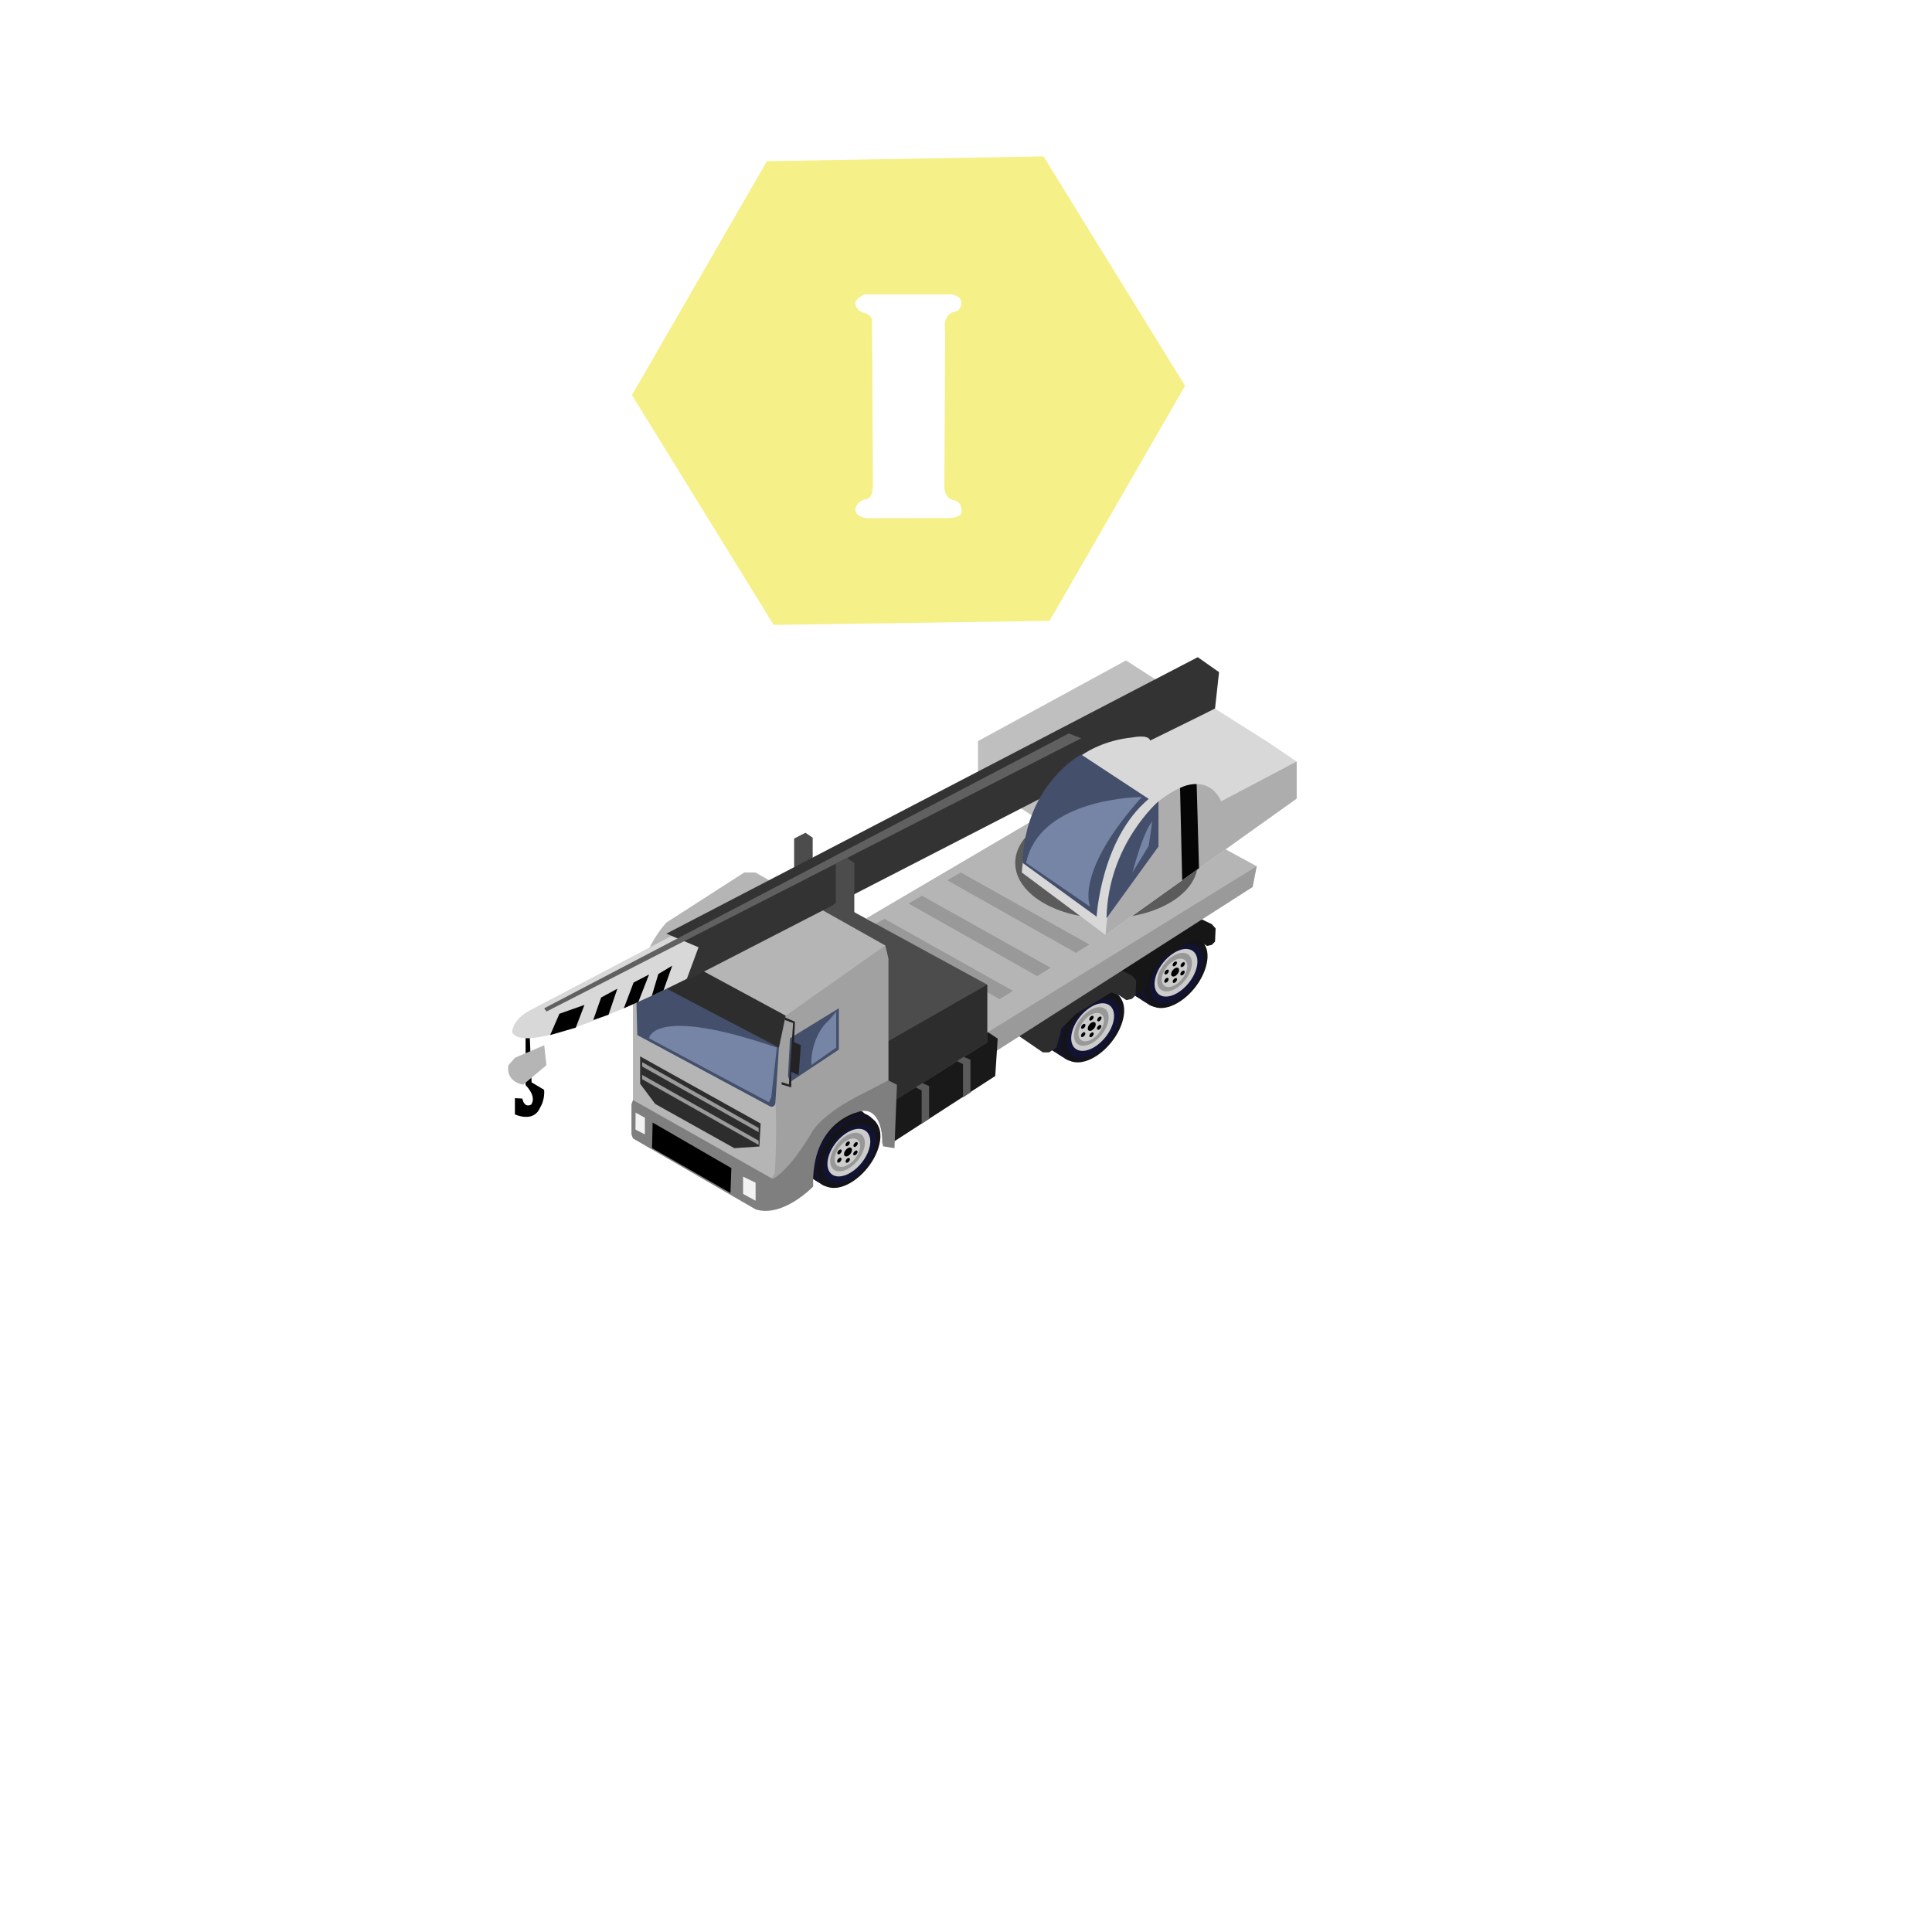 <?xml version="1.0" encoding="utf-8"?>
<!-- Generator: Adobe Illustrator 16.0.0, SVG Export Plug-In . SVG Version: 6.00 Build 0)  -->
<!DOCTYPE svg PUBLIC "-//W3C//DTD SVG 1.1//EN" "http://www.w3.org/Graphics/SVG/1.1/DTD/svg11.dtd">
<svg version="1.1" id="Layer_1" xmlns="http://www.w3.org/2000/svg" xmlns:xlink="http://www.w3.org/1999/xlink" x="0px" y="0px"
	 width="200px" height="200px" viewBox="0 0 200 200" enable-background="new 0 0 200 200" xml:space="preserve">
<path fill="#EAEAEA" stroke="#010101" stroke-miterlimit="10" d="M52.599,118.072"/>
<g id="Tire_1_">
	<path fill="#141318" d="M114.105,104.33c-0.642,2.016-2.596,3.915-4.384,4.225c-1.767,0.32-2.688-1.072-2.046-3.09
		c0.643-2.021,2.598-3.916,4.385-4.225C113.842,100.935,114.748,102.329,114.105,104.33z"/>
	<path fill="#121332" d="M114.443,104.618c-0.627,2.007-2.569,3.888-4.321,4.2c-1.759,0.312-2.663-1.071-2.034-3.09
		c0.631-2.008,2.568-3.889,4.324-4.197C114.166,101.221,115.075,102.602,114.443,104.618z"/>
	<path fill="#141318" d="M114.991,104.876c-0.646,2.019-2.604,3.915-4.384,4.222c-1.768,0.32-2.688-1.068-2.05-3.088
		c0.646-2.016,2.601-3.914,4.384-4.224C114.72,101.478,115.63,102.869,114.991,104.876z"/>
	<path fill="#121332" d="M115.32,105.164c-0.629,2.004-2.567,3.888-4.32,4.193c-1.76,0.31-2.662-1.064-2.033-3.09
		c0.629-2.006,2.568-3.885,4.322-4.193C115.048,101.766,115.954,103.154,115.32,105.164z"/>
	<path fill="#141318" d="M115.736,105.355c-0.642,2.017-2.6,3.912-4.385,4.221c-1.765,0.318-2.69-1.07-2.045-3.086
		c0.639-2.021,2.6-3.918,4.384-4.225C115.473,101.961,116.381,103.338,115.736,105.355z"/>
	<path fill="#121332" d="M116.074,105.641c-0.627,2.008-2.57,3.889-4.326,4.2c-1.758,0.31-2.659-1.071-2.029-3.09
		c0.627-2.007,2.57-3.885,4.324-4.196C115.797,102.245,116.705,103.637,116.074,105.641z"/>
	<path fill="#141318" d="M116.181,105.794c-0.608,1.995-2.483,3.847-4.185,4.146c-1.695,0.291-2.584-1.067-1.975-3.063
		c0.609-1.998,2.48-3.846,4.182-4.146C115.914,102.434,116.797,103.803,116.181,105.794z"/>
	<path fill="#121332" d="M115.759,105.992c-0.513,1.683-2.087,3.248-3.524,3.492c-1.433,0.264-2.183-0.91-1.665-2.58
		c0.517-1.692,2.087-3.249,3.524-3.492C115.521,103.17,116.271,104.321,115.759,105.992z"/>
	<path fill="#CDCCCC" d="M115.201,105.956c-0.416,1.347-1.684,2.595-2.832,2.802c-1.166,0.207-1.76-0.72-1.35-2.072
		c0.415-1.351,1.683-2.596,2.834-2.805C115.006,103.691,115.61,104.618,115.201,105.956z"/>
	<path fill="#989898" d="M114.664,105.959c-0.334,1.096-1.357,2.109-2.289,2.272s-1.425-0.576-1.092-1.675
		c0.336-1.092,1.355-2.105,2.287-2.273C114.504,104.123,114.991,104.876,114.664,105.959z"/>
	<path fill="#CDCCCC" d="M114.197,106.115c-0.246,0.804-1,1.545-1.688,1.668c-0.676,0.111-1.041-0.436-0.796-1.242
		c0.249-0.804,0.999-1.548,1.687-1.668C114.098,104.762,114.453,105.316,114.197,106.115z"/>
	<g id="Tire_Hole_1_">
		<path fill="#010101" d="M113.41,106.188c-0.081,0.258-0.305,0.479-0.525,0.524c-0.221,0.033-0.332-0.135-0.254-0.387
			c0.082-0.259,0.309-0.486,0.524-0.528C113.369,105.758,113.473,105.93,113.41,106.188z"/>
		<path fill="#010101" d="M113.2,105.368c-0.052,0.142-0.171,0.265-0.29,0.288c-0.123,0.021-0.177-0.075-0.141-0.213
			c0.051-0.145,0.171-0.268,0.291-0.288C113.184,105.137,113.24,105.23,113.2,105.368z"/>
		<path fill="#010101" d="M114.021,105.446c-0.047,0.141-0.17,0.264-0.291,0.288c-0.115,0.021-0.172-0.075-0.135-0.217
			c0.051-0.144,0.172-0.267,0.29-0.287C114.002,105.212,114.06,105.309,114.021,105.446z"/>
		<path fill="#010101" d="M114,106.316c-0.051,0.141-0.17,0.267-0.29,0.285c-0.116,0.021-0.177-0.069-0.14-0.213
			c0.051-0.142,0.174-0.265,0.289-0.285C113.98,106.085,114.043,106.176,114,106.316z"/>
		<path fill="#010101" d="M113.209,107.084c-0.049,0.141-0.166,0.268-0.289,0.288c-0.12,0.019-0.174-0.075-0.139-0.213
			c0.049-0.144,0.172-0.267,0.29-0.288C113.187,106.854,113.246,106.949,113.209,107.084z"/>
		<path fill="#010101" d="M112.341,107.066c-0.052,0.144-0.173,0.267-0.29,0.287c-0.119,0.021-0.18-0.071-0.138-0.213
			c0.05-0.141,0.169-0.264,0.29-0.289C112.318,106.835,112.378,106.928,112.341,107.066z"/>
		<path fill="#010101" d="M112.355,106.208c-0.049,0.142-0.17,0.267-0.289,0.288c-0.119,0.023-0.173-0.072-0.139-0.213
			c0.051-0.145,0.17-0.268,0.29-0.288C112.341,105.977,112.395,106.07,112.355,106.208z"/>
	</g>
</g>
<g id="Tire_2_">
	<path fill="#141318" d="M122.733,98.708c-0.642,2.016-2.601,3.915-4.384,4.222c-1.768,0.321-2.688-1.071-2.047-3.087
		c0.643-2.017,2.599-3.914,4.385-4.224C122.47,95.313,123.375,96.705,122.733,98.708z"/>
	<path fill="#121332" d="M123.07,98.996c-0.629,2.008-2.568,3.889-4.322,4.198c-1.76,0.313-2.662-1.068-2.032-3.087
		c0.628-2.008,2.567-3.888,4.324-4.198C122.793,95.598,123.705,96.979,123.07,98.996z"/>
	<path fill="#141318" d="M123.617,99.253c-0.645,2.017-2.603,3.917-4.385,4.221c-1.766,0.322-2.688-1.067-2.049-3.088
		c0.646-2.017,2.604-3.913,4.385-4.222C123.35,95.854,124.256,97.246,123.617,99.253z"/>
	<path fill="#121332" d="M123.949,99.541c-0.631,2.002-2.568,3.888-4.324,4.198c-1.76,0.306-2.662-1.069-2.031-3.091
		c0.629-2.004,2.567-3.885,4.32-4.196C123.674,96.142,124.582,97.53,123.949,99.541z"/>
	<path fill="#141318" d="M124.364,99.733c-0.642,2.017-2.597,3.91-4.383,4.22c-1.771,0.322-2.69-1.07-2.05-3.087
		c0.643-2.018,2.602-3.914,4.383-4.222C124.099,96.337,125.012,97.713,124.364,99.733z"/>
	<path fill="#121332" d="M124.7,100.019c-0.626,2.005-2.567,3.889-4.324,4.2c-1.76,0.31-2.659-1.07-2.032-3.09
		c0.628-2.004,2.573-3.886,4.326-4.198C124.424,96.623,125.333,98.013,124.7,100.019z"/>
	<path fill="#141318" d="M124.809,100.169c-0.607,1.999-2.481,3.848-4.184,4.145c-1.697,0.293-2.584-1.063-1.975-3.059
		c0.607-1.999,2.481-3.849,4.184-4.146C124.539,96.81,125.428,98.177,124.809,100.169z"/>
	<path fill="#121332" d="M124.385,100.369c-0.513,1.682-2.086,3.248-3.524,3.497c-1.436,0.258-2.181-0.912-1.665-2.583
		c0.516-1.688,2.086-3.25,3.525-3.497C124.152,97.546,124.898,98.696,124.385,100.369z"/>
	<path fill="#CDCCCC" d="M123.828,100.332c-0.415,1.35-1.682,2.594-2.828,2.805c-1.166,0.207-1.76-0.724-1.352-2.076
		c0.416-1.351,1.684-2.594,2.833-2.802C123.634,98.068,124.241,98.996,123.828,100.332z"/>
	<path fill="#989898" d="M123.29,100.335c-0.333,1.097-1.356,2.108-2.287,2.273c-0.937,0.165-1.427-0.579-1.093-1.674
		c0.336-1.096,1.356-2.109,2.288-2.272C123.131,98.5,123.617,99.253,123.29,100.335z"/>
	<path fill="#CDCCCC" d="M122.82,100.493c-0.241,0.802-0.997,1.542-1.683,1.668c-0.68,0.108-1.042-0.435-0.796-1.243
		c0.248-0.804,0.997-1.544,1.688-1.665C122.723,99.137,123.08,99.693,122.82,100.493z"/>
	<g id="Tire_Hole_2_">
		<path fill="#010101" d="M122.037,100.564c-0.078,0.259-0.306,0.482-0.521,0.525c-0.221,0.031-0.334-0.135-0.258-0.389
			c0.081-0.257,0.311-0.483,0.525-0.526C122,100.134,122.104,100.307,122.037,100.564z"/>
		<path fill="#010101" d="M121.826,99.745c-0.049,0.142-0.17,0.265-0.289,0.286c-0.123,0.021-0.173-0.072-0.139-0.211
			c0.051-0.145,0.17-0.268,0.289-0.289C121.814,99.515,121.868,99.605,121.826,99.745z"/>
		<path fill="#010101" d="M122.648,99.822c-0.047,0.143-0.17,0.265-0.29,0.284c-0.12,0.022-0.175-0.069-0.135-0.211
			c0.05-0.144,0.169-0.267,0.29-0.289C122.629,99.586,122.686,99.685,122.648,99.822z"/>
		<path fill="#010101" d="M122.625,100.693c-0.049,0.143-0.169,0.267-0.289,0.285c-0.115,0.023-0.176-0.068-0.138-0.213
			c0.051-0.141,0.169-0.265,0.29-0.285C122.607,100.459,122.67,100.553,122.625,100.693z"/>
		<path fill="#010101" d="M121.836,101.463c-0.051,0.141-0.17,0.267-0.289,0.287c-0.117,0.021-0.174-0.074-0.139-0.216
			c0.051-0.142,0.174-0.265,0.289-0.286C121.814,101.23,121.877,101.327,121.836,101.463z"/>
		<path fill="#010101" d="M120.964,101.441c-0.047,0.145-0.169,0.268-0.29,0.288c-0.117,0.021-0.177-0.072-0.138-0.216
			c0.048-0.143,0.168-0.266,0.29-0.287C120.949,101.212,121.006,101.306,120.964,101.441z"/>
		<path fill="#010101" d="M120.983,100.586c-0.05,0.141-0.17,0.267-0.29,0.285c-0.119,0.023-0.177-0.072-0.138-0.211
			c0.05-0.146,0.169-0.268,0.29-0.288C120.969,100.352,121.021,100.447,120.983,100.586z"/>
	</g>
</g>
<g id="Tire">
	<path fill="#141318" d="M88.869,117.328c-0.642,2.02-2.6,3.915-4.385,4.225c-1.768,0.32-2.688-1.071-2.046-3.09
		c0.643-2.021,2.601-3.912,4.384-4.221C88.606,113.933,89.512,115.328,88.869,117.328z"/>
	<path fill="#121332" d="M89.208,117.617c-0.63,2.01-2.569,3.887-4.325,4.199c-1.759,0.313-2.663-1.071-2.034-3.09
		c0.63-2.007,2.568-3.889,4.325-4.197C88.928,114.221,89.842,115.601,89.208,117.617z"/>
	<path fill="#141318" d="M89.754,117.877c-0.642,2.017-2.602,3.912-4.385,4.219c-1.77,0.32-2.688-1.068-2.046-3.09
		c0.642-2.016,2.6-3.915,4.383-4.225C89.484,114.476,90.395,115.867,89.754,117.877z"/>
	<path fill="#121332" d="M90.084,118.162c-0.629,2.004-2.568,3.889-4.325,4.197c-1.757,0.309-2.662-1.068-2.033-3.093
		c0.629-2.004,2.569-3.882,4.325-4.194C89.813,114.764,90.718,116.152,90.084,118.162z"/>
	<path fill="#141318" d="M90.5,118.354c-0.642,2.016-2.601,3.911-4.384,4.221c-1.769,0.317-2.689-1.071-2.047-3.087
		c0.641-2.021,2.603-3.914,4.383-4.224C90.236,114.959,91.146,116.336,90.5,118.354z"/>
	<path fill="#121332" d="M90.838,118.64c-0.63,2.01-2.568,3.888-4.323,4.2c-1.76,0.309-2.663-1.072-2.037-3.09
		c0.63-2.008,2.572-3.885,4.327-4.197C90.56,115.244,91.472,116.636,90.838,118.64z"/>
	<path fill="#141318" d="M90.944,118.793c-0.608,1.994-2.482,3.846-4.182,4.145c-1.695,0.291-2.582-1.067-1.977-3.063
		c0.608-1.994,2.481-3.846,4.179-4.146C90.679,115.433,91.563,116.801,90.944,118.793z"/>
	<path fill="#121332" d="M90.522,118.99c-0.513,1.684-2.087,3.249-3.523,3.495c-1.433,0.261-2.181-0.909-1.663-2.583
		c0.513-1.689,2.087-3.249,3.523-3.492C90.289,116.168,91.035,117.316,90.522,118.99z"/>
	<path fill="#CDCCCC" d="M89.966,118.955c-0.415,1.346-1.681,2.594-2.831,2.801c-1.163,0.207-1.76-0.72-1.349-2.072
		c0.417-1.35,1.681-2.596,2.833-2.805C89.768,116.689,90.374,117.619,89.966,118.955z"/>
	<path fill="#989898" d="M89.429,118.957c-0.332,1.096-1.358,2.109-2.289,2.273c-0.934,0.16-1.426-0.576-1.09-1.675
		c0.335-1.093,1.356-2.105,2.289-2.273C89.269,117.119,89.754,117.877,89.429,118.957z"/>
	<path fill="#CDCCCC" d="M88.958,119.113c-0.246,0.805-1,1.545-1.683,1.668c-0.681,0.111-1.043-0.436-0.794-1.238
		c0.247-0.808,1-1.549,1.683-1.672C88.862,117.76,89.216,118.315,88.958,119.113z"/>
	<g id="Tire_Hole">
		<path fill="#010101" d="M88.175,119.186c-0.08,0.258-0.308,0.482-0.524,0.525c-0.219,0.032-0.332-0.136-0.257-0.388
			c0.083-0.258,0.311-0.483,0.526-0.528C88.133,118.756,88.238,118.928,88.175,119.186z"/>
		<path fill="#010101" d="M87.963,118.367c-0.05,0.141-0.171,0.264-0.29,0.287c-0.123,0.021-0.176-0.072-0.138-0.213
			c0.05-0.145,0.17-0.268,0.291-0.288C87.948,118.135,88.004,118.229,87.963,118.367z"/>
		<path fill="#010101" d="M88.787,118.444c-0.051,0.142-0.172,0.265-0.29,0.288c-0.119,0.021-0.176-0.072-0.137-0.216
			c0.05-0.144,0.172-0.267,0.29-0.288C88.766,118.211,88.823,118.307,88.787,118.444z"/>
		<path fill="#010101" d="M88.763,119.314c-0.05,0.141-0.171,0.268-0.29,0.285c-0.12,0.023-0.176-0.069-0.138-0.213
			c0.05-0.141,0.17-0.264,0.291-0.285C88.744,119.084,88.805,119.174,88.763,119.314z"/>
		<path fill="#010101" d="M87.974,120.082c-0.052,0.141-0.172,0.268-0.292,0.288s-0.175-0.075-0.135-0.213
			c0.049-0.144,0.17-0.267,0.289-0.288C87.953,119.852,88.011,119.947,87.974,120.082z"/>
		<path fill="#010101" d="M87.102,120.064c-0.05,0.145-0.172,0.268-0.291,0.288c-0.12,0.021-0.178-0.072-0.138-0.216
			c0.05-0.141,0.17-0.264,0.29-0.289C87.085,119.834,87.14,119.926,87.102,120.064z"/>
		<path fill="#010101" d="M87.122,119.207c-0.051,0.144-0.172,0.266-0.292,0.289c-0.12,0.021-0.177-0.074-0.137-0.215
			c0.051-0.146,0.172-0.267,0.292-0.289C87.104,118.976,87.158,119.068,87.122,119.207z"/>
	</g>
</g>
<polygon fill="#161616" points="114.932,100.977 117.421,102.704 117.975,102.704 118.645,102.266 119.104,100.5 120.373,99.217 
	123.588,97.218 124.275,97.473 124.949,97.925 125.447,97.813 125.779,97.473 125.84,96.117 125.447,95.667 123.832,94.902 "/>
<polygon fill="#2D2D2D" points="105.1,106.988 107.957,108.943 108.596,108.943 109.363,108.445 109.889,106.445 111.346,104.996 
	115.037,102.734 115.828,103.022 116.596,103.532 117.172,103.406 117.556,103.022 117.619,101.486 117.172,100.975 
	115.314,100.111 "/>
<polygon fill="#9A9A9B" points="101.365,109.934 129.677,91.822 130.098,89.677 127.889,89.329 99.764,104.973 "/>
<polygon fill="#191919" points="91.748,118.685 103.027,111.389 103.283,107.521 99.489,104.996 90.02,111.566 "/>
<polygon fill="#B5B5B5" points="89.684,95.061 113.877,80.846 130.098,89.677 101.24,107.48 101.24,102.35 "/>
<polygon fill="#999999" points="90.147,95.921 91.548,95.116 104.855,102.569 103.472,103.436 "/>
<polygon fill="#999999" points="94.048,93.532 95.449,92.729 108.759,100.18 107.375,101.047 "/>
<polygon fill="#999999" points="98.054,91.124 99.455,90.319 112.766,97.77 111.381,98.636 "/>
<polyline fill="#4C4C4C" points="84.689,94.254 86.867,93.422 88.117,94.254 102.193,101.928 102.193,107.918 91.06,114.893 
	84.689,94.669 "/>
<polygon fill="#2D2D2D" points="102.193,101.928 87.81,110.152 90.305,114.218 92.312,114.109 102.193,107.918 "/>
<path fill="#B5B5B5" d="M68.981,95.503l8.063-5.184h1.152l13.439,7.549l0.321,1.344v18.563l-0.642,0.637
	c0,0,0.321-6.016-3.711-3.265c0,0-3.875,2.112-3.476,7.17l-3.662,2.304c0,0-1.503,0.639-4.767-1.218l-10.176-6.336v-13.106
	C65.525,103.958,65.909,98.96,68.981,95.503z"/>
<path opacity="0.7" fill="#999999" enable-background="new    " d="M76.021,123.58v-2.091l2.2,0.942l0.887,0.894l1.089-1.866
	c0,0,0.271-3.653,0.079-7.409l0.417-6.567l0.639-2.336l10.305-7.269l0.318,1.344v18.558l-0.639,0.64c0,0,0.336-6.052-3.714-3.264
	c0,0-3.891,2.178-3.475,7.169l-3.662,2.305C80.468,124.621,79.209,125.17,76.021,123.58z"/>
<path d="M54.819,106.719l0.212,5.327l1.296,0.769c0.097,1.104-0.431,1.871-0.431,1.871c-0.673,1.584-2.593,0.674-2.593,0.674v-1.68
	l0.768,0.046c0.238,1.056,0.912,0.621,0.912,0.621c0.624-0.866-0.576-2.018-0.576-2.018v-5.616h0.413L54.819,106.719L54.819,106.719
	z"/>
<polygon fill="#4C4C4C" points="82.209,91.645 82.209,86.805 83.38,86.206 84.129,86.719 84.129,92.059 83.49,92.449 "/>
<path fill="#7F7F7F" d="M79.998,122.045c0,0,1.62-0.685,4.132-4.971c0,0,0.98-1.795,5.267-3.906l2.559-1.326l0.897,0.447
	l-0.258,6.575l-1.203-0.207c0,0,0.117-4.61-2.763-3.482c0,0-4.674,1.095-4.448,7.652c0,0-3.121,3.265-5.96,2.367l-12.693-7.344
	l-0.16-0.42v-3.11l0.16-0.447L79.998,122.045z"/>
<path fill="#434F6B" d="M65.975,107.15l-0.091-3.352l0.614-4.16c0,0,10.805,6.143,12.785,7.88l1.413-0.041l-0.421,6.564
	c0,0,0.029,0.659-0.536,0.502L65.975,107.15z"/>
<polygon fill="#2D2D2D" points="69.013,102.35 80.634,108.445 81.334,105.141 70.838,99.47 "/>
<path fill="#D8D8D8" d="M53.013,106.861c0,0,0-1.247,1.728-2.207l69.021-36.288l2.017,1.344v3.264l-54.237,28.127
	C71.542,101.102,54.582,109.838,53.013,106.861z"/>
<path fill="#B5B5B5" d="M52.629,110.27l0.673-0.768l3.037-1.296l0.227,2.063l-2.4,2.016
	C54.166,112.285,52.344,112.046,52.629,110.27z"/>
<polygon points="56.952,107.15 57.912,104.941 60.501,104.03 59.605,106.382 "/>
<polygon points="61.413,105.59 62.229,103.262 63.909,102.35 62.994,105.044 "/>
<polygon points="67.477,103.086 68.15,100.83 69.589,99.968 68.69,102.504 "/>
<polygon fill="#BFBFBF" points="110.272,86.605 101.24,80.846 101.24,76.719 116.564,68.367 128.275,75.92 "/>
<polygon points="64.579,104.378 65.591,101.711 67.19,100.879 66.087,103.709 "/>
<polygon fill="#333333" points="71.03,101.525 125.779,73.358 126.195,69.582 123.992,68.031 68.981,96.652 72.311,98.061 "/>
<polygon fill="#606060" points="56.337,104.378 110.645,75.92 111.922,76.43 56.567,104.717 "/>
<ellipse fill="#5B5B5B" cx="114.544" cy="89.327" rx="9.448" ry="5.732"/>
<path fill="#D8D8D8" d="M105.778,90.319c0,0,0.636-12.831,11.456-13.983c0,0,1.643-0.349,1.835,0.324l6.708-3.299l5.471,3.456
	l2.977,2.017v3.84l-19.775,14.112L105.778,90.319z"/>
<polygon fill="#2D2D2D" points="66.268,109.357 78.74,116.303 78.613,118.685 76.021,118.861 67.829,114.281 66.268,112.195 "/>
<path d="M67.499,118.846l0.062-2.639l8.149,4.715l-0.094,2.577L67.499,118.846z"/>
<path fill="#ADADAD" d="M134.228,82.67v-3.84l-7.828,4.129c0,0-1.376-4.021-6.479,0c0,0-4.8,4.271-5.473,13.823L134.228,82.67z"/>
<polygon fill="#434F6B" points="81.781,107.48 81.572,111.389 81.781,112.013 86.836,108.652 86.836,104.378 "/>
<path fill="#434F6B" d="M111.922,78.108c0,0-5.808,3.028-6.065,11.216l7.665,5.571c0,0,0.449-8.063,5.394-12.192L111.922,78.108z"/>
<path fill="#434F6B" d="M119.923,82.958c0,0-5.231,4.469-5.376,12.102l5.376-7.429V82.958z"/>
<polygon fill="#F2F2F2" points="76.923,121.805 76.923,123.598 78.22,124.301 78.22,122.432 "/>
<polygon fill="#F2F2F2" points="65.796,115.175 66.756,115.703 66.756,117.431 65.783,116.933 "/>
<path fill="#050505" d="M122.158,81.569l0.223,9.552l1.74-1.243l-0.243-8.708C123.875,81.173,123.058,81.108,122.158,81.569z"/>
<polygon fill="#232323" points="81.239,105.581 82.102,105.902 81.669,112.271 80.917,112.013 80.917,112.271 81.91,112.559 
	81.91,110.957 82.678,111.293 82.901,108.193 82.196,107.885 82.294,105.773 81.268,105.326 "/>
<polygon fill="#9A9A9B" points="66.473,109.951 78.534,116.768 78.534,117.203 66.473,110.402 "/>
<polygon fill="#9A9A9B" points="66.473,111.27 78.534,118.084 78.534,118.52 66.473,111.719 "/>
<polygon fill="#4C4C4C" points="86.518,94.254 86.518,89.414 87.684,88.816 88.438,89.329 88.438,94.669 87.799,95.061 "/>
<path fill="#7685A5" d="M80.42,108.445l-0.576,5.133l-0.238,0.531l-12.417-6.623C67.19,107.48,67.557,104.033,80.42,108.445z"/>
<path fill="#7685A5" d="M85.844,105.59c0,0-1.599,1.18-1.855,4.059v0.601l2.575-1.8v-3.729L85.844,105.59z"/>
<path fill="#7685A5" d="M118.195,82.509c0,0-0.044,0-0.133,0.001c-1.221,0.029-10.521,0.453-11.837,6.816l6.625,4.542
	C112.851,93.869,111.154,90.381,118.195,82.509z"/>
<path fill="#7685A5" d="M119.281,85.042l-0.366,2.528l-1.681,2.752C117.234,90.319,118.32,86.102,119.281,85.042z"/>
<polygon fill="#5B5B5B" points="94.784,112.559 95.411,112.877 95.411,116.314 96.179,115.82 96.179,112.43 95.483,112.123 "/>
<polygon fill="#5B5B5B" points="99.068,109.838 99.692,110.158 99.692,113.597 100.46,113.099 100.46,109.709 99.764,109.402 "/>
<path id="Idle_1_" fill="#F5F087" d="M108.02,16.189l-28.633,0.5l-13.967,24.21L80.086,64.69l28.564-0.421l14.027-24.329
	L108.02,16.189z M97.619,53.628l-7.572,0.013c0,0-1.443,0.057-1.486-0.844c0,0-0.092-0.813,1.08-1.129c0,0,0.678,0.046,0.722-1.308
	l-0.091-17.037c0,0,0.136-0.768-1.033-0.993c0,0-0.774-0.314-0.678-1.127c0,0,0.316-0.498,0.948-0.721h9.015
	c0,0,0.946,0.088,0.996,0.81c0,0,0.088,0.901-0.904,1.034c0,0-1.034,0.315-0.77,1.894l-0.089,16.275c0,0,0.088,1.216,0.944,1.262
	c0,0,1.042,0.184,0.817,1.397C99.519,53.156,99.246,53.74,97.619,53.628z"/>
</svg>

